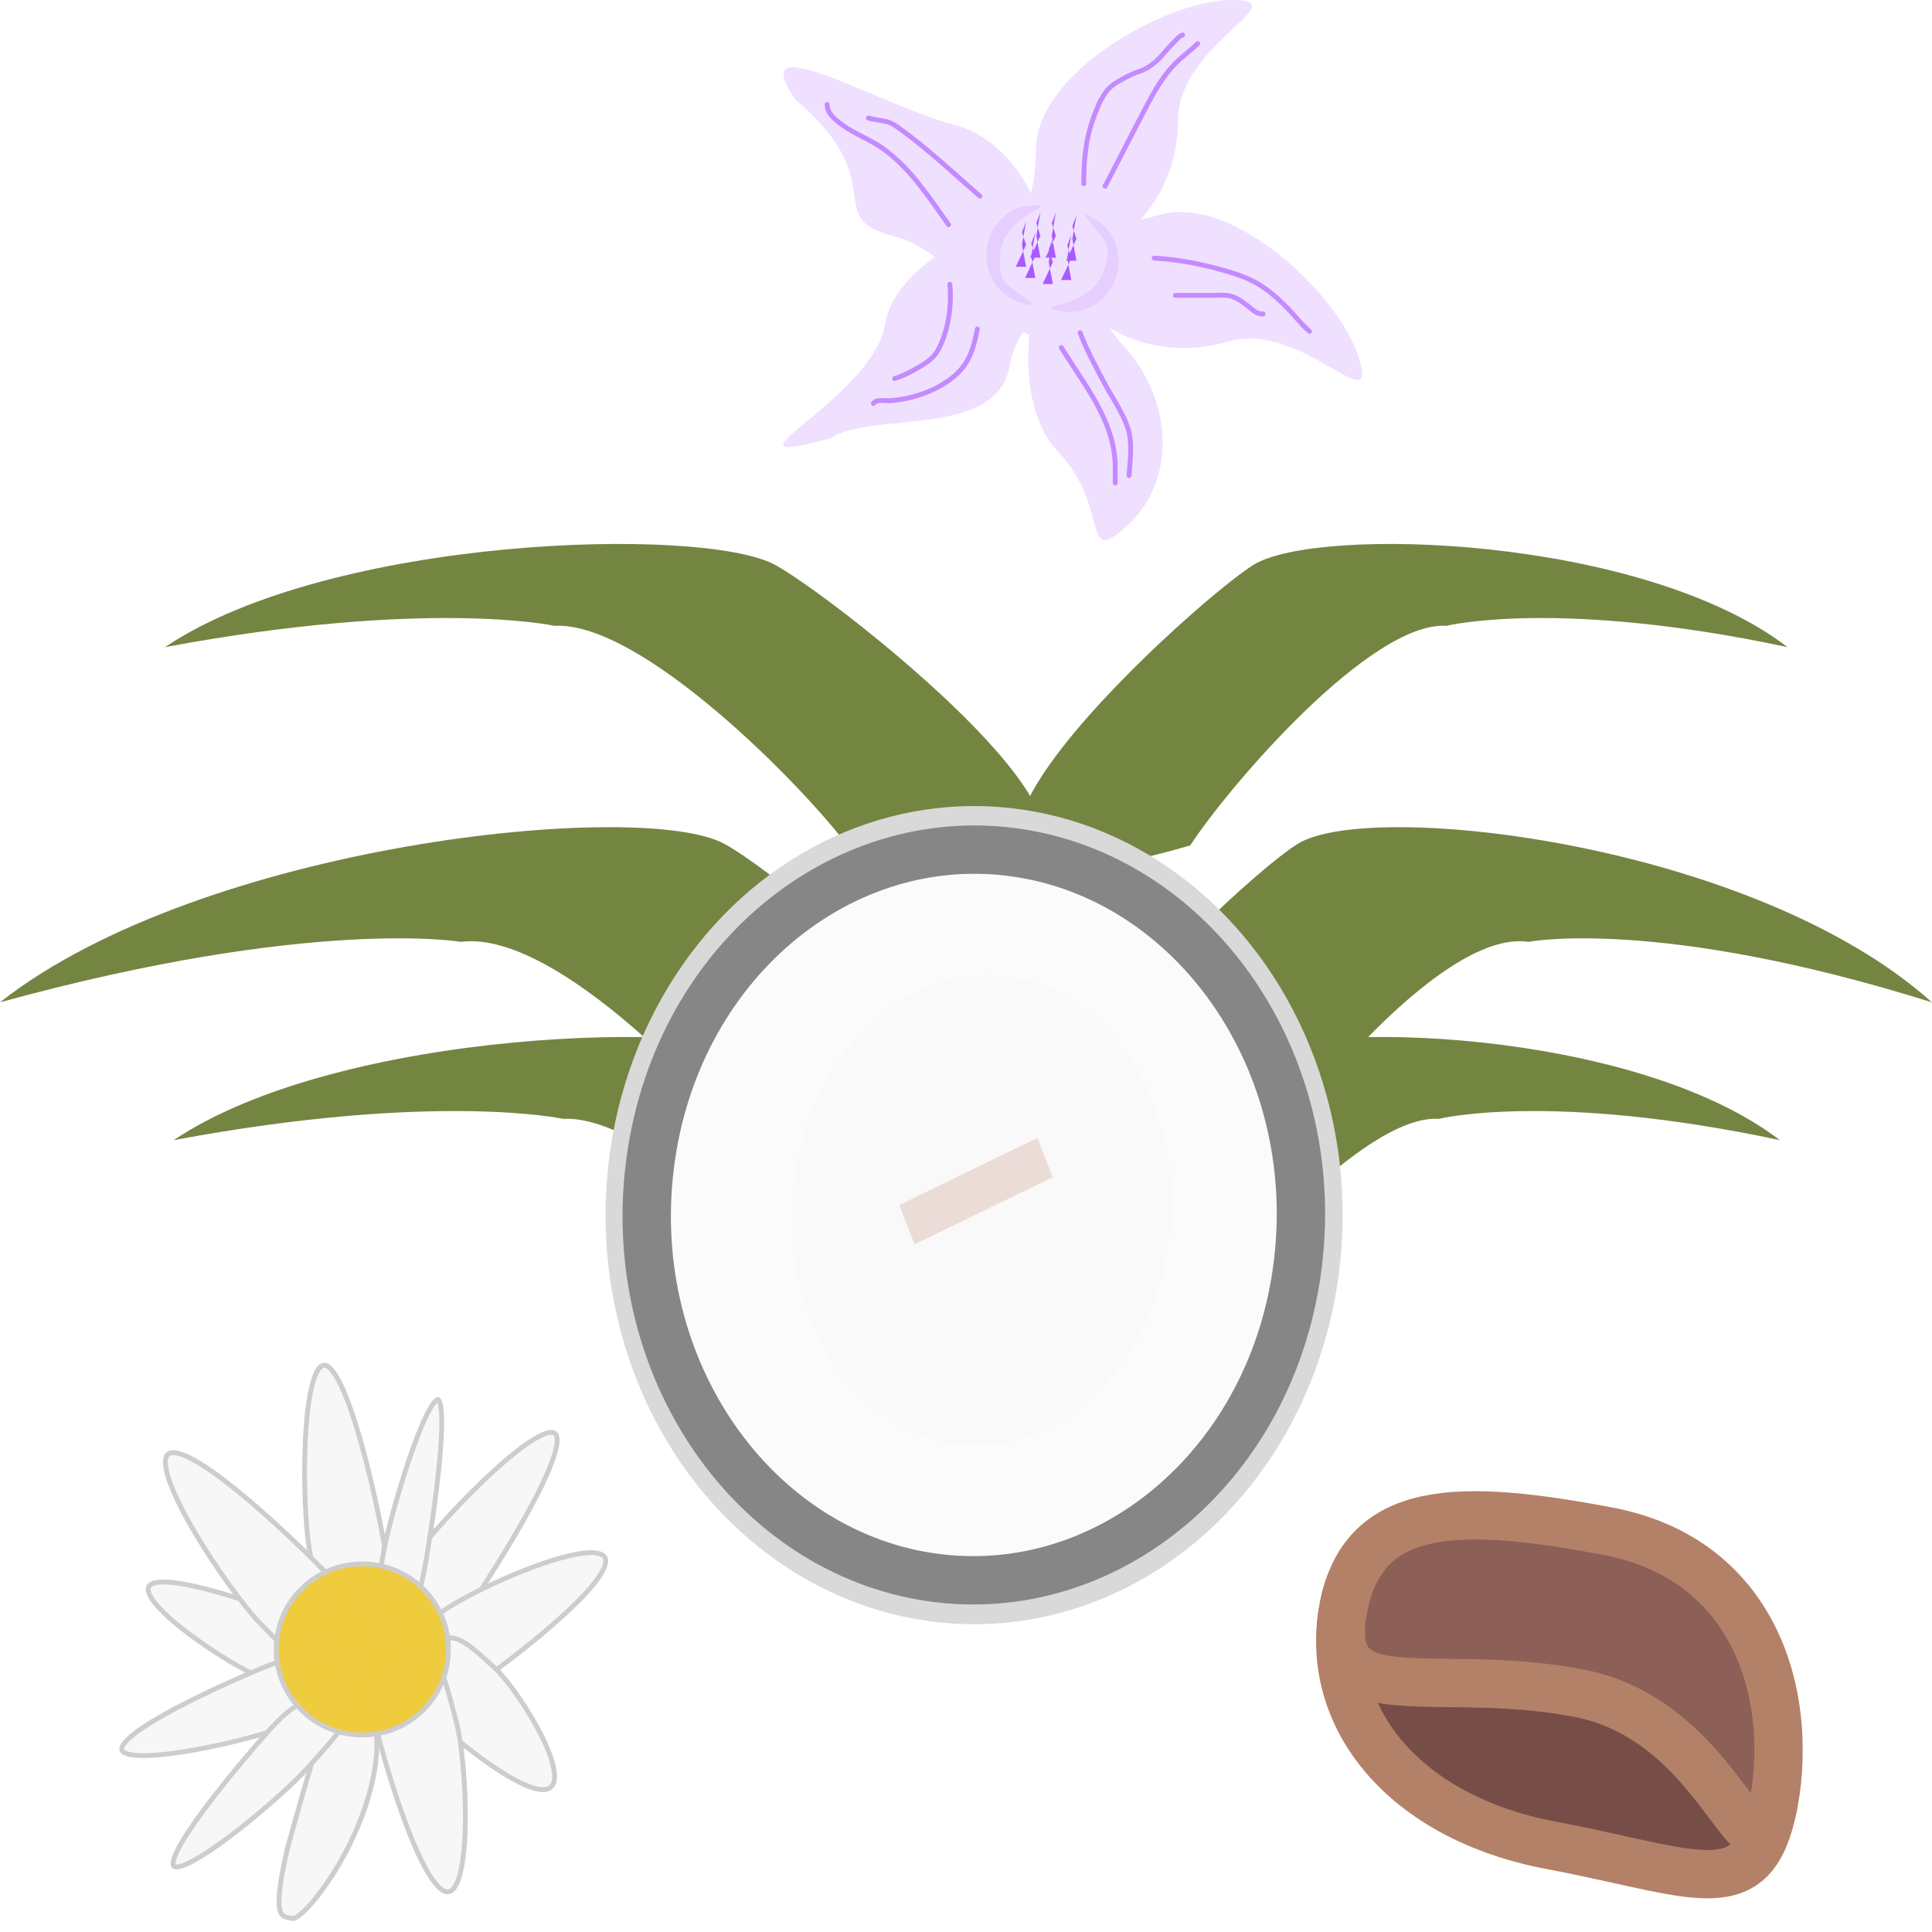 <svg width="40" height="40" viewBox="0 0 40 40" fill="none" xmlns="http://www.w3.org/2000/svg">
<path d="M7.173 34.952C7.151 34.947 7.132 34.947 7.113 34.954C7.093 34.961 7.069 34.977 7.039 35.01C6.979 35.078 6.907 35.207 6.814 35.44C6.628 35.903 6.367 36.753 5.95 38.274C5.86 38.661 5.81 38.944 5.789 39.151C5.768 39.359 5.777 39.486 5.801 39.564C5.823 39.638 5.859 39.667 5.898 39.684C5.92 39.693 5.944 39.699 5.973 39.704C5.981 39.706 5.99 39.707 5.999 39.709C6.02 39.712 6.042 39.716 6.064 39.721C6.066 39.721 6.074 39.722 6.09 39.717C6.106 39.711 6.126 39.701 6.151 39.685C6.2 39.653 6.261 39.602 6.33 39.533C6.469 39.394 6.638 39.186 6.811 38.927C7.158 38.409 7.521 37.692 7.7 36.921C7.879 36.151 7.796 35.67 7.646 35.378C7.496 35.085 7.277 34.975 7.173 34.952Z" fill="#F7F7F7" stroke="#CDCDCD" stroke-width="0.1"/>
<path d="M7.93 31.833C8.013 32.277 8.04 32.608 7.936 32.906C7.834 33.201 7.601 33.472 7.143 33.786C7.036 33.803 6.951 33.77 6.878 33.696C6.8 33.617 6.734 33.492 6.678 33.33C6.584 33.061 6.52 32.707 6.453 32.339C6.439 32.264 6.426 32.188 6.412 32.112C6.33 31.673 6.282 30.725 6.319 29.873C6.337 29.448 6.377 29.05 6.444 28.753C6.477 28.604 6.517 28.484 6.562 28.399C6.608 28.312 6.655 28.273 6.696 28.266C6.736 28.258 6.785 28.277 6.848 28.342C6.909 28.406 6.973 28.507 7.039 28.637C7.169 28.898 7.298 29.265 7.417 29.665C7.654 30.465 7.847 31.389 7.93 31.833Z" fill="#F7F7F7" stroke="#CDCDCD" stroke-width="0.1"/>
<path d="M9.705 33.299C9.434 33.699 9.206 33.975 8.909 34.132C8.616 34.287 8.248 34.33 7.689 34.248C7.603 34.186 7.567 34.101 7.569 33.991C7.572 33.874 7.62 33.73 7.7 33.565C7.834 33.291 8.052 32.972 8.279 32.641C8.325 32.574 8.371 32.505 8.418 32.437C8.687 32.04 9.358 31.275 10.018 30.646C10.348 30.331 10.673 30.052 10.942 29.87C11.077 29.779 11.195 29.714 11.291 29.681C11.389 29.647 11.45 29.65 11.484 29.673C11.517 29.695 11.539 29.744 11.534 29.84C11.53 29.933 11.501 30.057 11.45 30.204C11.349 30.497 11.167 30.872 10.954 31.264C10.526 32.049 9.976 32.898 9.705 33.299Z" fill="#F7F7F7" stroke="#CDCDCD" stroke-width="0.1"/>
<path d="M5.915 33.442C6.237 33.57 6.458 33.69 6.599 33.895C6.739 34.098 6.806 34.394 6.797 34.886C6.758 34.977 6.698 35.027 6.62 35.051C6.536 35.077 6.429 35.074 6.301 35.048C6.087 35.005 5.832 34.903 5.565 34.796C5.511 34.774 5.456 34.752 5.4 34.73C5.083 34.605 4.455 34.234 3.927 33.838C3.663 33.641 3.427 33.439 3.268 33.26C3.188 33.171 3.13 33.089 3.097 33.019C3.064 32.947 3.06 32.895 3.074 32.859C3.088 32.824 3.123 32.795 3.19 32.775C3.258 32.756 3.35 32.75 3.463 32.755C3.688 32.767 3.981 32.825 4.292 32.906C4.913 33.067 5.593 33.315 5.915 33.442Z" fill="#F7F7F7" stroke="#CDCDCD" stroke-width="0.1"/>
<path d="M8.818 32.326C8.75 32.726 8.679 33.017 8.543 33.246C8.411 33.469 8.214 33.636 7.885 33.782C7.841 33.77 7.808 33.731 7.786 33.651C7.763 33.564 7.758 33.439 7.769 33.285C7.786 33.03 7.841 32.712 7.899 32.38C7.911 32.313 7.923 32.245 7.934 32.177C8.002 31.78 8.221 30.959 8.462 30.243C8.582 29.885 8.708 29.555 8.822 29.319C8.879 29.201 8.933 29.108 8.98 29.048C9.004 29.018 9.024 28.998 9.041 28.986C9.058 28.974 9.066 28.975 9.068 28.975C9.069 28.976 9.075 28.977 9.085 28.992C9.095 29.007 9.105 29.032 9.114 29.067C9.132 29.138 9.142 29.241 9.145 29.37C9.151 29.626 9.128 29.973 9.091 30.345C9.017 31.089 8.887 31.927 8.818 32.326Z" fill="#F7F7F7" stroke="#CDCDCD" stroke-width="0.1"/>
<path d="M10.137 34.672C9.807 34.909 9.546 35.053 9.251 35.064C8.957 35.075 8.62 34.956 8.137 34.642C8.069 34.545 8.057 34.451 8.083 34.357C8.111 34.257 8.183 34.152 8.29 34.042C8.469 33.858 8.732 33.671 9.007 33.475C9.064 33.435 9.12 33.395 9.177 33.354C9.503 33.12 10.269 32.732 10.996 32.459C11.359 32.322 11.709 32.215 11.988 32.17C12.127 32.148 12.245 32.141 12.337 32.152C12.43 32.164 12.487 32.193 12.516 32.232C12.544 32.27 12.55 32.326 12.526 32.405C12.502 32.485 12.45 32.58 12.373 32.688C12.219 32.903 11.975 33.155 11.698 33.41C11.144 33.92 10.467 34.434 10.137 34.672Z" fill="#F7F7F7" stroke="#CDCDCD" stroke-width="0.1"/>
<path d="M9.134 35.73C8.906 35.525 8.768 35.353 8.74 35.113C8.711 34.871 8.795 34.55 9.042 34.046C9.127 33.955 9.211 33.916 9.294 33.91C9.381 33.904 9.474 33.931 9.576 33.987C9.747 34.081 9.925 34.244 10.115 34.416C10.153 34.452 10.193 34.487 10.232 34.523C10.456 34.724 10.844 35.25 11.129 35.779C11.272 36.043 11.387 36.304 11.444 36.523C11.472 36.633 11.486 36.729 11.481 36.809C11.477 36.889 11.456 36.948 11.419 36.988C11.384 37.027 11.333 37.048 11.265 37.052C11.195 37.056 11.11 37.041 11.012 37.009C10.816 36.945 10.58 36.817 10.339 36.661C9.857 36.35 9.363 35.936 9.134 35.73Z" fill="#F7F7F7" stroke="#CDCDCD" stroke-width="0.1"/>
<path d="M7.868 36.081C7.764 35.69 7.724 35.396 7.82 35.119C7.915 34.843 8.149 34.573 8.618 34.239C8.734 34.211 8.827 34.233 8.906 34.292C8.989 34.353 9.062 34.458 9.127 34.598C9.235 34.83 9.315 35.141 9.4 35.467C9.417 35.533 9.434 35.6 9.452 35.667C9.554 36.053 9.641 36.903 9.635 37.675C9.632 38.061 9.606 38.424 9.548 38.699C9.519 38.836 9.483 38.948 9.439 39.029C9.394 39.111 9.347 39.153 9.299 39.166C9.253 39.178 9.198 39.164 9.133 39.113C9.067 39.062 8.996 38.979 8.923 38.869C8.777 38.648 8.628 38.331 8.489 37.983C8.21 37.286 7.972 36.473 7.868 36.081Z" fill="#F7F7F7" stroke="#CDCDCD" stroke-width="0.1"/>
<path d="M5.455 34.525C5.832 34.37 6.119 34.284 6.398 34.313C6.673 34.341 6.95 34.482 7.304 34.802C7.334 34.883 7.321 34.957 7.269 35.031C7.214 35.111 7.115 35.189 6.982 35.268C6.761 35.398 6.46 35.52 6.147 35.647C6.083 35.673 6.019 35.699 5.954 35.725C5.582 35.879 4.754 36.102 3.998 36.236C3.62 36.302 3.262 36.346 2.99 36.348C2.853 36.349 2.74 36.339 2.658 36.318C2.574 36.296 2.536 36.265 2.524 36.236C2.513 36.21 2.518 36.167 2.565 36.102C2.611 36.039 2.688 35.967 2.792 35.887C2.999 35.728 3.3 35.549 3.633 35.373C4.297 35.02 5.078 34.68 5.455 34.525Z" fill="#F7F7F7" stroke="#CDCDCD" stroke-width="0.1"/>
<path d="M5.532 35.87C5.802 35.567 6.019 35.361 6.27 35.252C6.517 35.146 6.802 35.131 7.213 35.224C7.262 35.272 7.276 35.334 7.257 35.418C7.237 35.51 7.179 35.621 7.092 35.748C6.947 35.958 6.73 36.199 6.505 36.45C6.459 36.501 6.413 36.553 6.367 36.605C6.099 36.905 5.465 37.477 4.861 37.942C4.559 38.174 4.267 38.378 4.032 38.508C3.915 38.573 3.815 38.618 3.737 38.639C3.698 38.65 3.667 38.654 3.643 38.653C3.62 38.651 3.607 38.645 3.6 38.639C3.587 38.627 3.574 38.595 3.593 38.517C3.61 38.444 3.652 38.348 3.713 38.234C3.836 38.007 4.034 37.719 4.259 37.419C4.708 36.819 5.261 36.174 5.532 35.87Z" fill="#F7F7F7" stroke="#CDCDCD" stroke-width="0.1"/>
<path d="M6.628 32.438C6.956 32.771 7.168 33.041 7.244 33.363C7.32 33.683 7.262 34.063 7.024 34.621C6.935 34.705 6.836 34.729 6.727 34.71C6.611 34.691 6.48 34.622 6.337 34.517C6.099 34.342 5.839 34.075 5.569 33.797C5.514 33.741 5.458 33.684 5.402 33.627C5.078 33.297 4.495 32.505 4.044 31.745C3.819 31.365 3.629 30.995 3.52 30.696C3.466 30.547 3.433 30.418 3.426 30.316C3.418 30.212 3.438 30.148 3.474 30.113C3.509 30.079 3.567 30.066 3.66 30.083C3.753 30.101 3.868 30.148 4.001 30.221C4.268 30.366 4.594 30.604 4.929 30.877C5.6 31.424 6.301 32.104 6.628 32.438Z" fill="#F7F7F7" stroke="#CDCDCD" stroke-width="0.1"/>
<path d="M9.285 34.151C9.285 35.129 8.487 35.922 7.501 35.922C6.516 35.922 5.718 35.129 5.718 34.151C5.718 33.173 6.516 32.379 7.501 32.379C8.487 32.379 9.285 33.173 9.285 34.151Z" fill="#EFCB3E" stroke="#CDCDCD" stroke-width="0.1"/>
<ellipse cx="6.757" cy="33.158" rx="0.148" ry="0.147" fill="#EECA3E"/>
<ellipse cx="6.542" cy="34.162" rx="0.148" ry="0.147" fill="#EECA3E"/>
<ellipse cx="7.386" cy="34.455" rx="0.148" ry="0.147" fill="#EECA3E"/>
<ellipse cx="8.234" cy="34.749" rx="0.148" ry="0.147" fill="#EECA3E"/>
<ellipse cx="8.523" cy="34.309" rx="0.148" ry="0.147" fill="#EECA3E"/>
<ellipse cx="8.023" cy="33.705" rx="0.148" ry="0.147" fill="#EECA3E"/>
<ellipse cx="7.523" cy="33.102" rx="0.148" ry="0.147" fill="#EECA3E"/>
<ellipse cx="8.312" cy="32.865" rx="0.148" ry="0.147" fill="#EECA3E"/>
<ellipse cx="7.874" cy="35.098" rx="0.148" ry="0.147" fill="#EECA3E"/>
<ellipse cx="6.905" cy="35.098" rx="0.148" ry="0.147" fill="#EECA3E"/>
<ellipse cx="6.101" cy="34.309" rx="0.148" ry="0.147" fill="#EECA3E"/>
<path d="M16.427 24.917C15.414 23.39 11.666 19.222 9.541 19.5C9.541 19.5 6.474 18.974 -0.001 20.752C4.181 17.464 13.27 16.534 14.998 17.471C16.726 18.408 27.231 27.218 16.427 24.917Z" fill="#748542"/>
<path d="M25.616 24.917C26.503 23.39 29.785 19.222 31.645 19.5C31.645 19.5 34.33 18.974 39.998 20.752C36.338 17.464 28.38 16.534 26.867 17.471C25.354 18.408 16.157 27.218 25.616 24.917Z" fill="#748542"/>
<path d="M17.722 27.712C16.803 26.481 13.458 23.067 11.661 23.165C11.661 23.165 9.034 22.591 3.597 23.605C7.027 21.304 14.719 21.086 16.224 21.902C17.729 22.718 26.996 30.076 17.722 27.712Z" fill="#748542"/>
<path d="M24.481 27.712C25.286 26.481 28.215 23.067 29.788 23.165C29.788 23.165 32.088 22.591 36.849 23.605C33.845 21.304 27.111 21.086 25.793 21.902C24.475 22.718 16.362 30.076 24.481 27.712Z" fill="#748542"/>
<path d="M17.543 17.504C16.624 16.274 13.278 12.859 11.482 12.957C11.482 12.957 8.854 12.384 3.417 13.398C6.847 11.096 14.539 10.879 16.045 11.694C17.55 12.51 26.816 19.868 17.543 17.504Z" fill="#748542"/>
<path d="M24.642 17.504C25.446 16.274 28.375 12.859 29.948 12.957C29.948 12.957 32.248 12.384 37.009 13.398C34.005 11.096 27.271 10.879 25.953 11.694C24.635 12.51 16.522 19.868 24.642 17.504Z" fill="#748542"/>
<g filter="url(#filter0_d_272_275)">
<ellipse cx="8.455" cy="7.648" rx="8.455" ry="7.648" transform="matrix(-0.119 0.993 -0.989 -0.146 28.738 13.879)" fill="#D9D9D9"/>
<path d="M19.261 28.653C15.6 28.111 12.947 24.351 13.451 20.162C13.954 15.973 17.402 13.115 21.063 13.656C24.724 14.198 27.376 17.958 26.873 22.147C26.369 26.336 22.922 29.194 19.261 28.653Z" fill="#FBFBFB"/>
<path d="M19.261 28.653C15.6 28.111 12.947 24.351 13.451 20.162C13.954 15.973 17.402 13.115 21.063 13.656C24.724 14.198 27.376 17.958 26.873 22.147C26.369 26.336 22.922 29.194 19.261 28.653Z" stroke="#8F8F8F"/>
<path d="M19.261 28.653C15.6 28.111 12.947 24.351 13.451 20.162C13.954 15.973 17.402 13.115 21.063 13.656C24.724 14.198 27.376 17.958 26.873 22.147C26.369 26.336 22.922 29.194 19.261 28.653Z" stroke="#686565" stroke-opacity="0.2"/>
<ellipse cx="4.872" cy="3.933" rx="4.872" ry="3.933" transform="matrix(-0.119 0.993 -0.989 -0.146 24.793 16.795)" fill="#F9F9F9"/>
<rect width="0.874" height="3.183" transform="matrix(0.367 0.93 -0.899 0.437 21.477 19.559)" fill="#ECDCD7"/>
</g>
<path d="M24.39 2.483C24.39 4.052 23.273 5.324 21.895 5.324C20.517 5.324 21.449 4.662 21.449 3.093C21.449 1.524 24.127 0 25.505 0C26.883 0 24.39 0.914 24.39 2.483Z" fill="#EFE0FF"/>
<path d="M25.423 7.072C23.904 7.515 22.357 6.812 21.968 5.502C21.58 4.192 22.483 4.891 24.002 4.448C25.521 4.006 27.753 6.121 28.142 7.431C28.53 8.741 26.942 6.629 25.423 7.072Z" fill="#EFE0FF"/>
<path d="M20.908 7.554C20.657 9.103 18.051 8.503 17.203 9.069C14.548 9.795 18.07 8.271 18.322 6.722C18.573 5.173 21.462 4.09 22.822 4.307C24.183 4.524 21.16 6.005 20.908 7.554Z" fill="#EFE0FF"/>
<path d="M23.205 7.096C24.294 8.235 24.365 9.92 23.365 10.859C22.364 11.798 23.004 10.503 21.915 9.364C20.826 8.225 21.291 5.473 22.291 4.534C23.292 3.595 22.116 5.957 23.205 7.096Z" fill="#EFE0FF"/>
<path d="M18.507 4.892C16.975 4.498 18.507 3.788 16.468 2.062C15.364 0.452 18.238 2.194 19.771 2.588C21.303 2.983 22.098 5.255 21.752 6.577C21.405 7.898 20.04 5.287 18.507 4.892Z" fill="#EFE0FF"/>
<path d="M22.438 3.804C22.441 3.334 22.468 2.92 22.628 2.472C22.714 2.229 22.836 1.892 23.068 1.74C23.221 1.64 23.427 1.529 23.604 1.473C23.767 1.422 23.944 1.278 24.056 1.147C24.139 1.049 24.228 0.949 24.315 0.863C24.364 0.814 24.416 0.746 24.485 0.723" stroke="#C38BFF" stroke-width="0.1" stroke-linecap="round"/>
<path d="M22.879 3.856C23.18 3.282 23.471 2.702 23.774 2.13C23.922 1.852 24.077 1.59 24.293 1.356C24.445 1.191 24.636 1.062 24.797 0.903" stroke="#C38BFF" stroke-width="0.1" stroke-linecap="round"/>
<path d="M20.287 4.061C19.739 3.584 19.201 3.074 18.608 2.65C18.489 2.565 18.408 2.521 18.271 2.501C18.172 2.486 18.078 2.47 17.98 2.444" stroke="#C38BFF" stroke-width="0.1" stroke-linecap="round"/>
<path d="M19.639 4.652C19.238 4.091 18.858 3.495 18.291 3.083C18.023 2.888 17.7 2.779 17.432 2.582C17.288 2.476 17.125 2.349 17.125 2.161" stroke="#C38BFF" stroke-width="0.1" stroke-linecap="round"/>
<path d="M23.895 5.344C24.452 5.373 25.035 5.497 25.564 5.667C26.051 5.823 26.332 6.049 26.67 6.395C26.818 6.546 26.952 6.728 27.113 6.861" stroke="#C38BFF" stroke-width="0.1" stroke-linecap="round"/>
<path d="M24.336 6.115C24.595 6.115 24.854 6.115 25.113 6.115C25.23 6.115 25.373 6.098 25.488 6.131C25.637 6.174 25.805 6.309 25.921 6.405C25.994 6.466 26.053 6.501 26.153 6.501" stroke="#C38BFF" stroke-width="0.1" stroke-linecap="round"/>
<path d="M22.363 6.887C22.494 7.247 22.682 7.58 22.859 7.92C23.026 8.241 23.356 8.689 23.397 9.07C23.425 9.326 23.396 9.59 23.375 9.844" stroke="#C38BFF" stroke-width="0.1" stroke-linecap="round"/>
<path d="M21.973 7.195C22.442 7.959 23.089 8.727 23.089 9.664C23.089 9.776 23.089 9.887 23.089 9.999" stroke="#C38BFF" stroke-width="0.1" stroke-linecap="round"/>
<path d="M20.236 6.81C20.14 7.291 20.041 7.606 19.612 7.898C19.27 8.131 18.841 8.265 18.43 8.296C18.318 8.304 18.154 8.257 18.082 8.353" stroke="#C38BFF" stroke-width="0.1" stroke-linecap="round"/>
<path d="M19.665 5.884C19.71 6.326 19.632 6.868 19.415 7.258C19.306 7.453 19.111 7.552 18.926 7.658C18.798 7.732 18.663 7.792 18.523 7.838" stroke="#C38BFF" stroke-width="0.1" stroke-linecap="round"/>
<path d="M20.7 5.282C20.7 5.851 20.7 5.787 21.409 6.313C20.864 6.313 20.422 5.851 20.422 5.282C20.422 4.712 20.864 4.251 21.409 4.251C21.955 4.251 20.784 4.408 20.7 5.282Z" fill="#E6CEFF"/>
<path d="M22.854 5.615C23.005 5.066 22.988 5.128 22.443 4.435C22.969 4.578 23.273 5.138 23.122 5.688C22.97 6.237 22.421 6.567 21.895 6.425C21.369 6.283 22.54 6.436 22.854 5.615Z" fill="#E6CEFF"/>
<path d="M21.776 4.619L21.861 4.398L21.776 4.882L21.861 5.334H21.648L21.861 4.882L21.776 4.619Z" fill="#A95AFF"/>
<path d="M22.096 5.082L22.181 4.861L22.096 5.345L22.181 5.797H21.969L22.181 5.345L22.096 5.082Z" fill="#A95AFF"/>
<path d="M21.35 5.04L21.435 4.819L21.35 5.303L21.435 5.755H21.223L21.435 5.303L21.35 5.04Z" fill="#A95AFF"/>
<path d="M21.456 4.619L21.541 4.398L21.456 4.882L21.541 5.334H21.328L21.541 4.882L21.456 4.619Z" fill="#A95AFF"/>
<path d="M21.713 5.166L21.798 4.945L21.713 5.429L21.798 5.881H21.586L21.798 5.429L21.713 5.166Z" fill="#A95AFF"/>
<path d="M22.202 4.682L22.287 4.461L22.202 4.945L22.287 5.397H22.074L22.287 4.945L22.202 4.682Z" fill="#A95AFF"/>
<path d="M21.159 4.808L21.244 4.587L21.159 5.071L21.244 5.524H21.031L21.244 5.071L21.159 4.808Z" fill="#A95AFF"/>
<path d="M36.727 37.302C36.397 39.137 35.548 38.949 33.537 38.503C33.115 38.41 32.643 38.305 32.113 38.205C29.057 37.629 27.408 35.549 27.807 33.328C28.181 31.25 29.608 32.293 32.21 34.194C32.389 34.325 32.572 34.459 32.762 34.597C36.147 33.588 37.126 35.081 36.727 37.302Z" fill="#774E47"/>
<path d="M36.727 37.302C36.397 39.137 35.548 38.949 33.537 38.503C33.115 38.41 32.643 38.305 32.113 38.205C29.057 37.629 27.408 35.549 27.807 33.328C28.181 31.25 29.608 32.293 32.21 34.194C32.389 34.325 32.572 34.459 32.762 34.597C36.147 33.588 37.126 35.081 36.727 37.302Z" stroke="#B38168"/>
<path d="M36.727 37.302C36.539 38.345 36.309 38.038 35.8 37.36C35.227 36.595 34.299 35.359 32.679 35.053C31.67 34.863 30.752 34.852 29.99 34.844C28.445 34.826 27.54 34.816 27.807 33.328C28.206 31.108 30.225 31.125 33.282 31.701C36.338 32.277 37.126 35.081 36.727 37.302Z" fill="#8C5F57"/>
<path d="M36.727 37.302C36.539 38.345 36.309 38.038 35.8 37.36C35.227 36.595 34.299 35.359 32.679 35.053C31.67 34.863 30.752 34.852 29.99 34.844C28.445 34.826 27.54 34.816 27.807 33.328C28.206 31.108 30.225 31.125 33.282 31.701C36.338 32.277 37.126 35.081 36.727 37.302Z" stroke="#B38168"/>
<defs>
<filter id="filter0_d_272_275" x="8.531" y="12.685" width="23.266" height="24.939" filterUnits="userSpaceOnUse" color-interpolation-filters="sRGB">
<feFlood flood-opacity="0" result="BackgroundImageFix"/>
<feColorMatrix in="SourceAlpha" type="matrix" values="0 0 0 0 0 0 0 0 0 0 0 0 0 0 0 0 0 0 127 0" result="hardAlpha"/>
<feOffset dy="4"/>
<feGaussianBlur stdDeviation="2"/>
<feComposite in2="hardAlpha" operator="out"/>
<feColorMatrix type="matrix" values="0 0 0 0 0 0 0 0 0 0 0 0 0 0 0 0 0 0 0.88 0"/>
<feBlend mode="normal" in2="BackgroundImageFix" result="effect1_dropShadow_272_275"/>
<feBlend mode="normal" in="SourceGraphic" in2="effect1_dropShadow_272_275" result="shape"/>
</filter>
</defs>
</svg>

